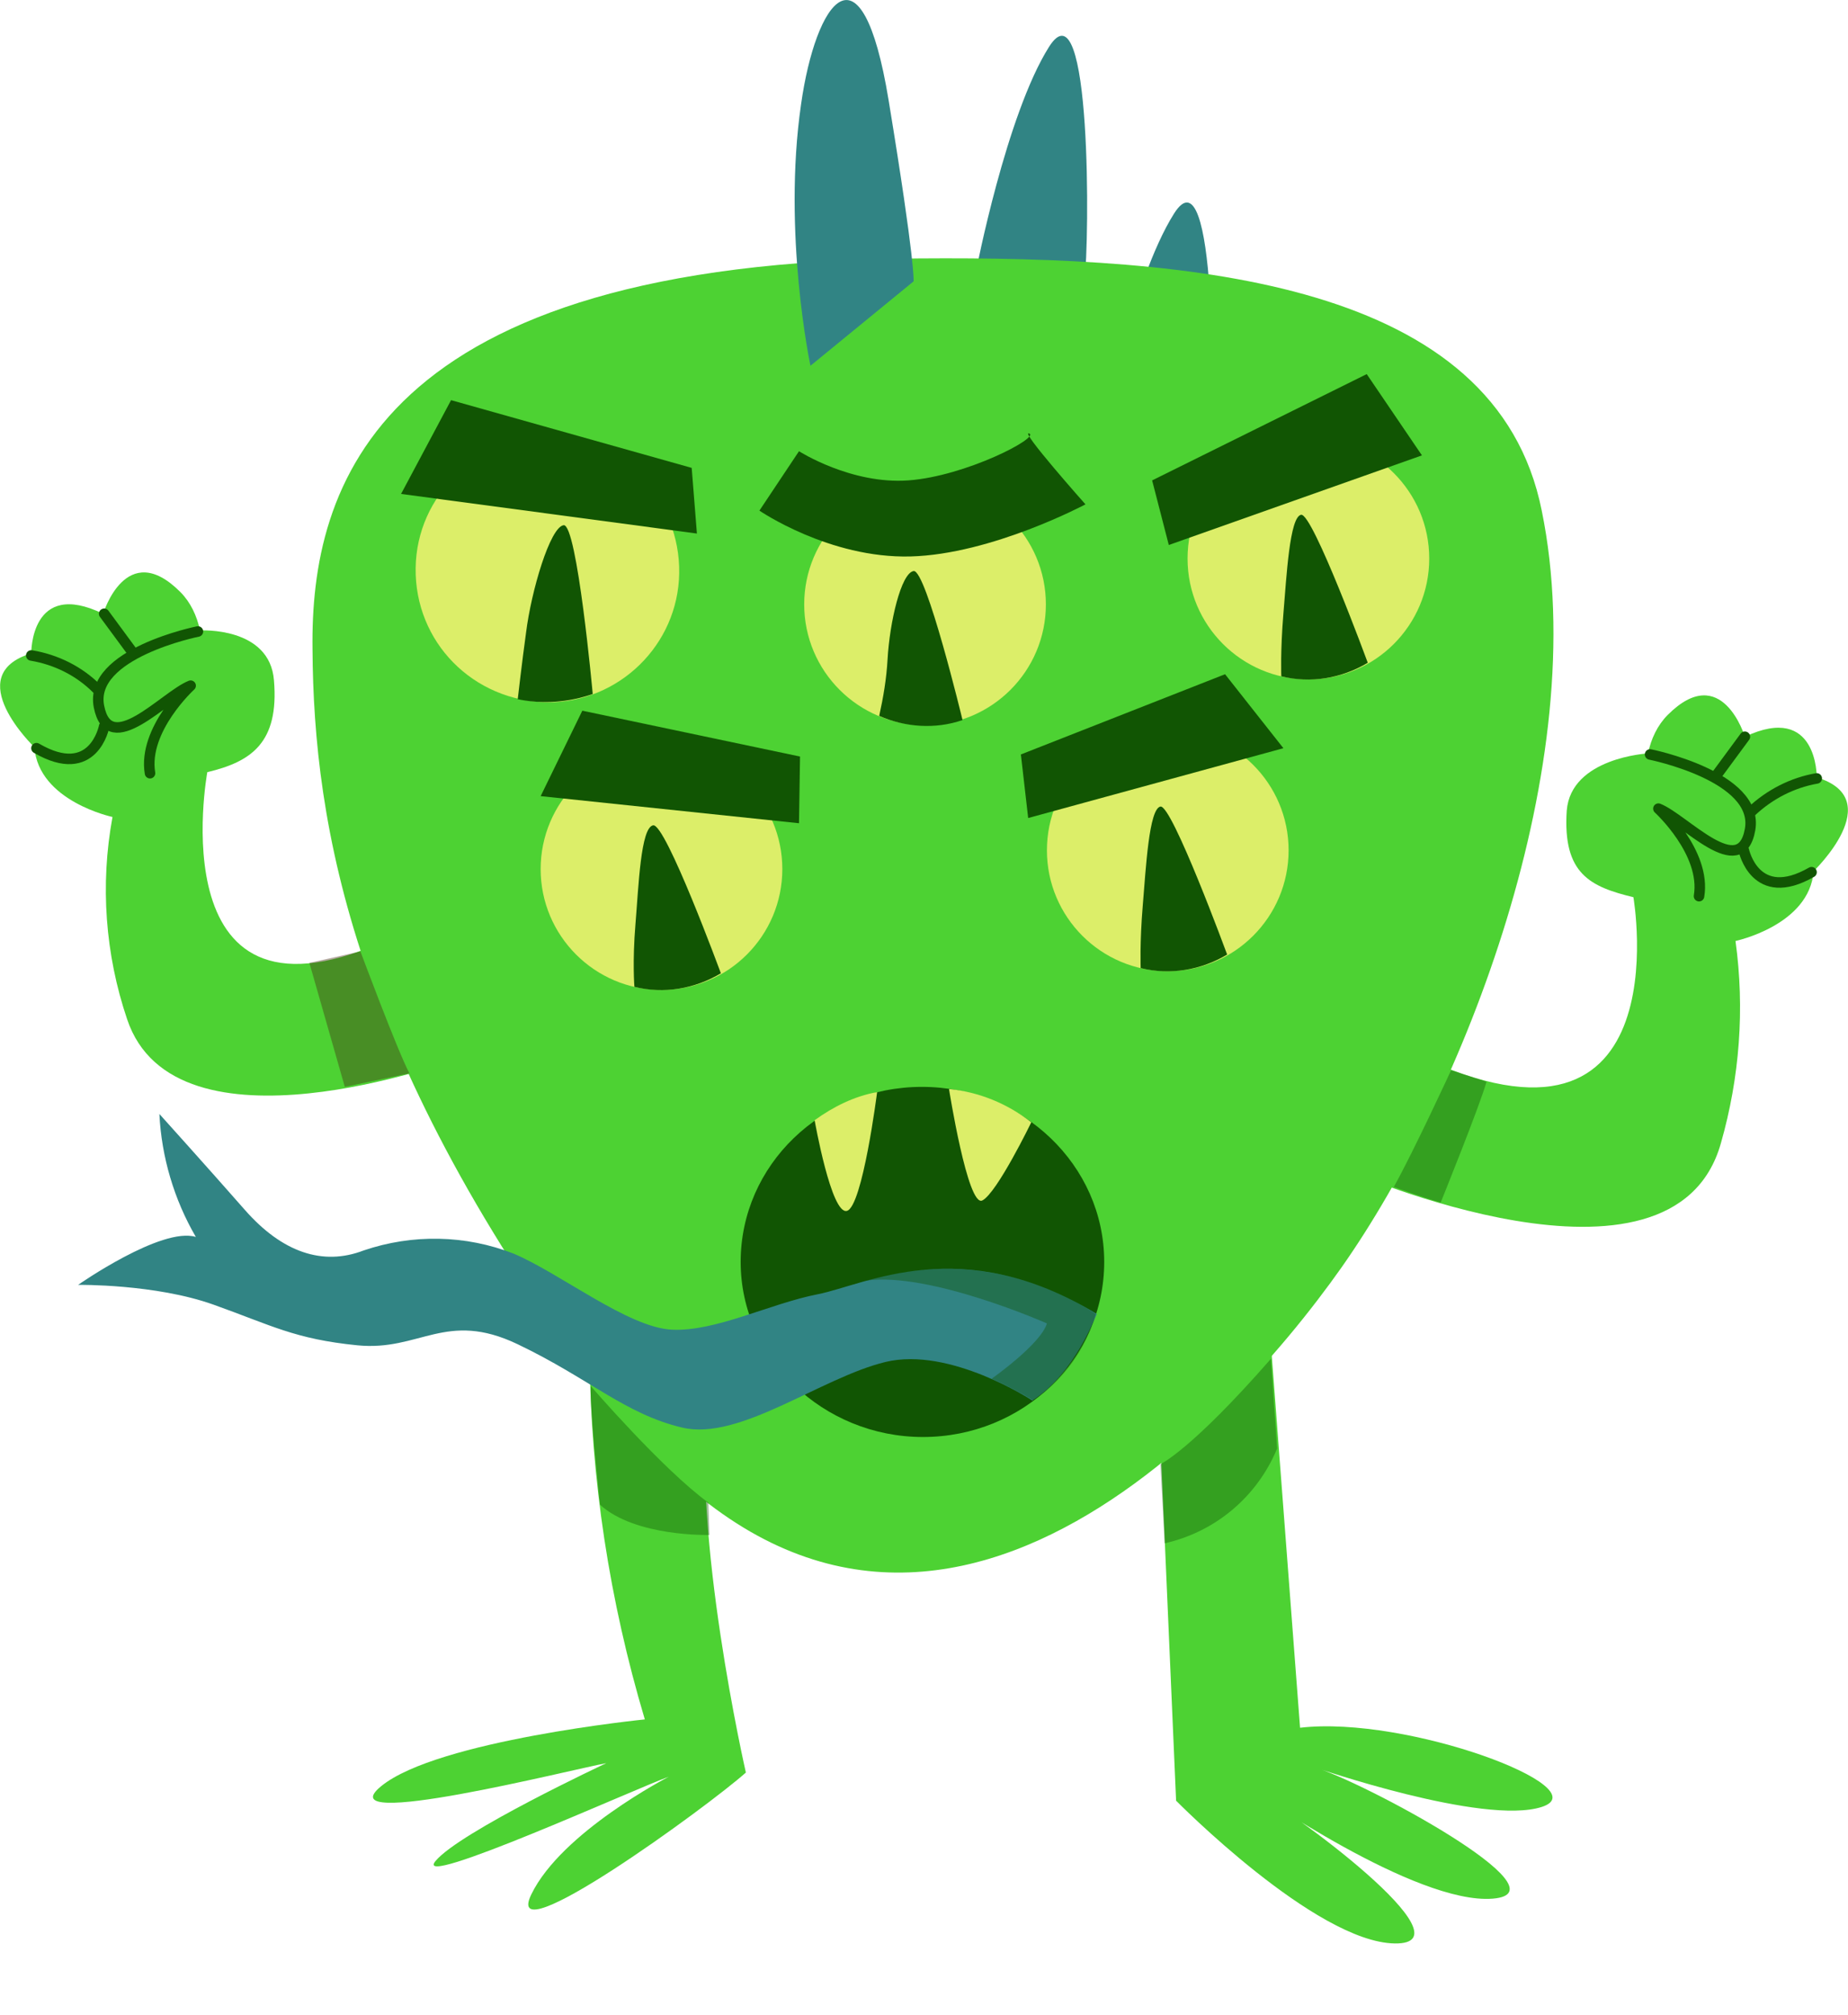 <?xml version="1.0" encoding="utf-8"?>
<!-- Generator: Adobe Illustrator 22.1.0, SVG Export Plug-In . SVG Version: 6.00 Build 0)  -->
<svg version="1.1" id="Layer_1" xmlns="http://www.w3.org/2000/svg" xmlns:xlink="http://www.w3.org/1999/xlink" x="0px" y="0px"
	 viewBox="0 0 177.4 193.4" style="enable-background:new 0 0 177.4 193.4;" xml:space="preserve">
<style type="text/css">
	.st0{display:none;opacity:0.4;fill:#1D262D;enable-background:new    ;}
	.st1{fill:#318484;}
	.st2{fill:#4DD233;}
	.st3{fill:none;stroke:#115503;stroke-width:1.01;stroke-linecap:round;stroke-linejoin:round;}
	.st4{fill:#115503;}
	.st5{fill:#DCEE69;}
	.st6{opacity:0.4;fill:#432911;enable-background:new    ;}
	.st7{opacity:0.4;fill:#115503;enable-background:new    ;}
</style>
<title>Asset10</title>
<g id="Layer_2_1_">
	<g id="OBJECTS">
		<path class="st0" d="M11.4,177.4c0-8.8,35.8-16,79.9-16s79.9,7.2,79.9,16s-35.8,16-79.9,16S11.4,186.2,11.4,177.4z"/>
		<path class="st1" d="M93.7,26c0,0,2.9-15,7-21.5s3.9,18.7,3.4,22.5C104.1,27,98.4,30.5,93.7,26z"/>
		<path class="st1" d="M105.7,42c0,0,2.9-15,7-21.5s3.9,18.7,3.4,22.5C116.1,43.1,110.4,46.6,105.7,42z"/>
		<path class="st2" d="M88.2,24.8c26.4-0.2,55.4,2.2,59.8,24.2c5,24.4-7.6,56.1-19.2,72.6c-11.2,15.9-42.6,49.8-70.8,12.3
			c-24.1-32.1-27.9-54.7-28-71.6C29.8,46.7,36,25.1,88.2,24.8z"/>
		<path class="st2" d="M19.9,74.1c0,0-4.9,26.5,17.7,15.9l6,11.7c0,0-26.8,9.9-31.4-3.9c-2.1-6.2-2.6-12.9-1.4-19.4
			c0,0-7.1-1.5-7.5-6.7c0,0-7.2-6.9-0.3-9c0,0-0.1-7.2,6.9-3.8c0,0,2.2-7.3,7.4-2.1c1,1,1.6,2.3,1.9,3.7c0,0,6.7-0.4,7.1,4.8
			C26.8,71.3,24.1,73.1,19.9,74.1z"/>
		<path class="st2" d="M156.8,86.1c0,0,4.9,28.2-22.1,14.5l-5.4,11.7c0,0,31.3,13.8,35.9-2.6c1.8-6.3,2.3-12.9,1.4-19.4
			c0,0,7.1-1.5,7.5-6.7c0,0,7.2-6.9,0.3-9c0,0,0.1-7.2-6.9-3.9c0,0-2.2-7.3-7.4-2.1c-1,1-1.6,2.3-1.9,3.7c0,0-7.4,0.4-7.8,5.5
			C150,83.9,152.7,85.1,156.8,86.1z"/>
		<path class="st2" d="M56.6,130c0.1,11.9,1.9,23.6,5.3,35c0,0-19.9,2-25.3,6.4s18.3-1.6,21.6-2.2c0,0-14.1,6.6-16.4,9.4
			s19.3-7,22.4-8.1c0,0-10.3,5.3-13.2,11.3s16.9-8.4,20.6-11.7c0,0-5.3-23.2-3.6-36L56.6,130z"/>
		<path class="st2" d="M111.1,131.5l1.8,41.3c0,0,13.4,13.6,21,13.7c7.6,0.1-10.2-13-13.7-14.7c0,0,15.7,11,23.1,10.4
			s-12.6-11.3-17.1-12.6c0,0,16.2,5.6,21.8,3.8s-12.9-8.8-23.2-7.6l-2.8-36.8L111.1,131.5z"/>
		<path class="st3" d="M19,60.6c0,0-10.5,2.1-9.5,7.2s6.3-1,8.8-2c0,0-4.6,4.2-3.9,8.4"/>
		<path class="st3" d="M158.4,72.4c0,0,10.5,2.1,9.6,7.2s-6.3-1-8.8-2c0,0,4.6,4.2,3.9,8.4"/>
		<path class="st3" d="M10,58.9l2.8,3.8"/>
		<path class="st3" d="M167.5,70.7l-2.8,3.8"/>
		<path class="st3" d="M3,62.9c2.4,0.4,4.6,1.5,6.3,3.2"/>
		<path class="st3" d="M174.4,74.7c-2.3,0.4-4.5,1.5-6.3,3.2"/>
		<path class="st3" d="M10,69.7c0,0-1,5.3-6.5,2.1"/>
		<path class="st3" d="M167.4,81.6c0,0,1.1,5.2,6.5,2.1"/>
		<path class="st1" d="M77.8,35.1c0,0-2.7-12.7-0.9-25.1c1.4-9.9,5.8-16.2,8.4-0.4S87.7,27,87.7,27L77.8,35.1z"/>
		<path class="st4" d="M71.1,121.1c0-9.3,7.8-16.8,17.4-16.8s17.5,7.5,17.5,16.8s-7.8,16.8-17.4,16.8S71.1,130.3,71.1,121.1z"/>
		<path class="st1" d="M99.1,134.4c0,0-7.9-5.2-14.1-3.7s-14,7.6-19.5,6.3s-8.9-4.7-15.8-8s-9.4,0.7-15.4,0.1s-8.2-1.9-13.8-3.9
			s-13-1.9-13-1.9s8-5.6,11.3-4.6c-2.1-3.6-3.3-7.7-3.5-11.8c0,0,4.6,5.1,8.2,9.2s7.5,5.4,11.4,3.9c4.7-1.6,9.8-1.5,14.4,0.3
			c4.5,1.9,11,7.1,15.2,7.3s9.4-2.5,14-3.4s13.8-6,26.8,1.9C105.2,126.1,103.3,131.7,99.1,134.4z"/>
		<path class="st5" d="M100.5,81.6c0-6.4,5.2-11.6,11.6-11.6c6.4,0,11.6,5.2,11.6,11.6c0,6.4-5.2,11.6-11.6,11.6c0,0,0,0,0,0
			C105.7,93.2,100.5,88,100.5,81.6L100.5,81.6z"/>
		<path class="st5" d="M114,53.6c0-6.4,5.2-11.6,11.6-11.6c6.4,0,11.6,5.2,11.6,11.6s-5.2,11.6-11.6,11.6c0,0,0,0,0,0
			C119.2,65.2,114,60,114,53.6C114,53.6,114,53.6,114,53.6z"/>
		<path class="st5" d="M77.2,58c0-6.4,5.2-11.6,11.6-11.6c6.4,0,11.6,5.2,11.6,11.6c0,6.4-5.2,11.6-11.6,11.6c0,0,0,0,0,0
			C82.4,69.6,77.2,64.4,77.2,58C77.2,58,77.2,58,77.2,58z"/>
		<path class="st5" d="M51.9,83.4c0-6.4,5.2-11.6,11.6-11.6S75.1,77,75.1,83.4c0,6.4-5.2,11.6-11.6,11.6
			C57.1,95,51.9,89.8,51.9,83.4C51.9,83.4,51.9,83.4,51.9,83.4z"/>
		<path class="st5" d="M39.9,54.5c0.1-7,5.9-12.5,12.9-12.4c7,0.1,12.5,5.9,12.4,12.9c-0.1,6.9-5.8,12.4-12.6,12.4
			C45.4,67.3,39.8,61.6,39.9,54.5z"/>
		<path class="st4" d="M98.7,78.5l24.5-6.7l-5.6-7.1L98,72.4L98.7,78.5z"/>
		<path class="st4" d="M112.2,52.3l24.3-8.6l-5.3-7.8l-20.6,10.2L112.2,52.3z"/>
		<path class="st4" d="M87.4,53.4c7.8-0.2,16.8-5,16.8-5s-6.4-7.2-5.4-6.8s-6.1,4.1-11.6,4.5s-10.5-2.8-10.5-2.8L72.9,49
			C72.9,49,79.6,53.6,87.4,53.4z"/>
		<path class="st4" d="M76.7,79l-24.8-2.6l4-8.2l20.9,4.4L76.7,79z"/>
		<path class="st4" d="M66.9,51.2l-28.4-3.8l4.8-9l23.1,6.5L66.9,51.2z"/>
		<path class="st4" d="M109.5,92.9c2.8,0.7,5.8,0.2,8.3-1.3c0,0-5.3-14.4-6.4-14.2s-1.4,5.9-1.7,9.5S109.5,92.9,109.5,92.9z"/>
		<path class="st4" d="M123,64.9c2.8,0.7,5.8,0.2,8.3-1.3c0,0-5.3-14.4-6.4-14.2s-1.4,5.9-1.7,9.5S123,64.9,123,64.9z"/>
		<path class="st4" d="M84.4,68.7c2.5,1.1,5.4,1.3,8,0.4c0,0-3.5-14.5-4.7-14.3s-2.3,4.9-2.5,8.5C85.1,65.1,84.8,66.9,84.4,68.7z"/>
		<path class="st4" d="M60.9,94.7c2.8,0.7,5.8,0.2,8.3-1.3c0,0-5.3-14.4-6.5-14.2s-1.4,5.9-1.7,9.5S60.9,94.7,60.9,94.7z"/>
		<path class="st4" d="M49.7,67.1c2.4,0.5,4.9,0.3,7.2-0.5c0,0-1.5-16.4-2.8-16.2s-3.1,6.3-3.6,10.3C50.1,63.6,49.7,67.1,49.7,67.1z
			"/>
		<path class="st5" d="M91.1,104.5c2.9,0.3,5.6,1.4,7.9,3.2c0,0-3.3,6.8-4.7,7.5S91.1,104.5,91.1,104.5z"/>
		<path class="st5" d="M78.2,107.5c1.8-1.3,3.8-2.3,6-2.7c0,0-1.4,11-2.9,11.4S78.2,107.5,78.2,107.5z"/>
		<path class="st4" d="M45.4,54.9L45.4,54.9z"/>
		<path class="st6" d="M34.6,91.3c0,0,3.5,9.4,4.7,11.7l-6.2,1.3l-3.4-11.9L34.6,91.3z"/>
		<path class="st7" d="M56.7,133c0,0,6.9,8,11.3,11.2l0.1,3.1c0,0-7.1,0.2-10.5-2.9C57.6,144.3,56.6,135.3,56.7,133z"/>
		<path class="st7" d="M111.4,140.5c0,0,2.9-1.3,10.6-10.1l0.6,8.6c-1.9,4.6-5.9,8-10.8,9.1L111.4,140.5z"/>
		<path class="st7" d="M139.3,102.7c0,0-3.6,7.8-5.5,11.2c0,0,2.7,1,4.5,1.5c0,0,3.8-9.4,4.4-11.6L139.3,102.7z"/>
		<path class="st7" d="M95.2,132.3c0,0,4.7-3.3,5.3-5.3c0,0-11.3-5-17.4-4.1c7.5-2.3,15.6-1.1,22.1,3.2c-1,3.4-3.1,6.3-6,8.3
			C97.9,133.6,96.5,132.9,95.2,132.3z"/>
	</g>
</g>
</svg>
